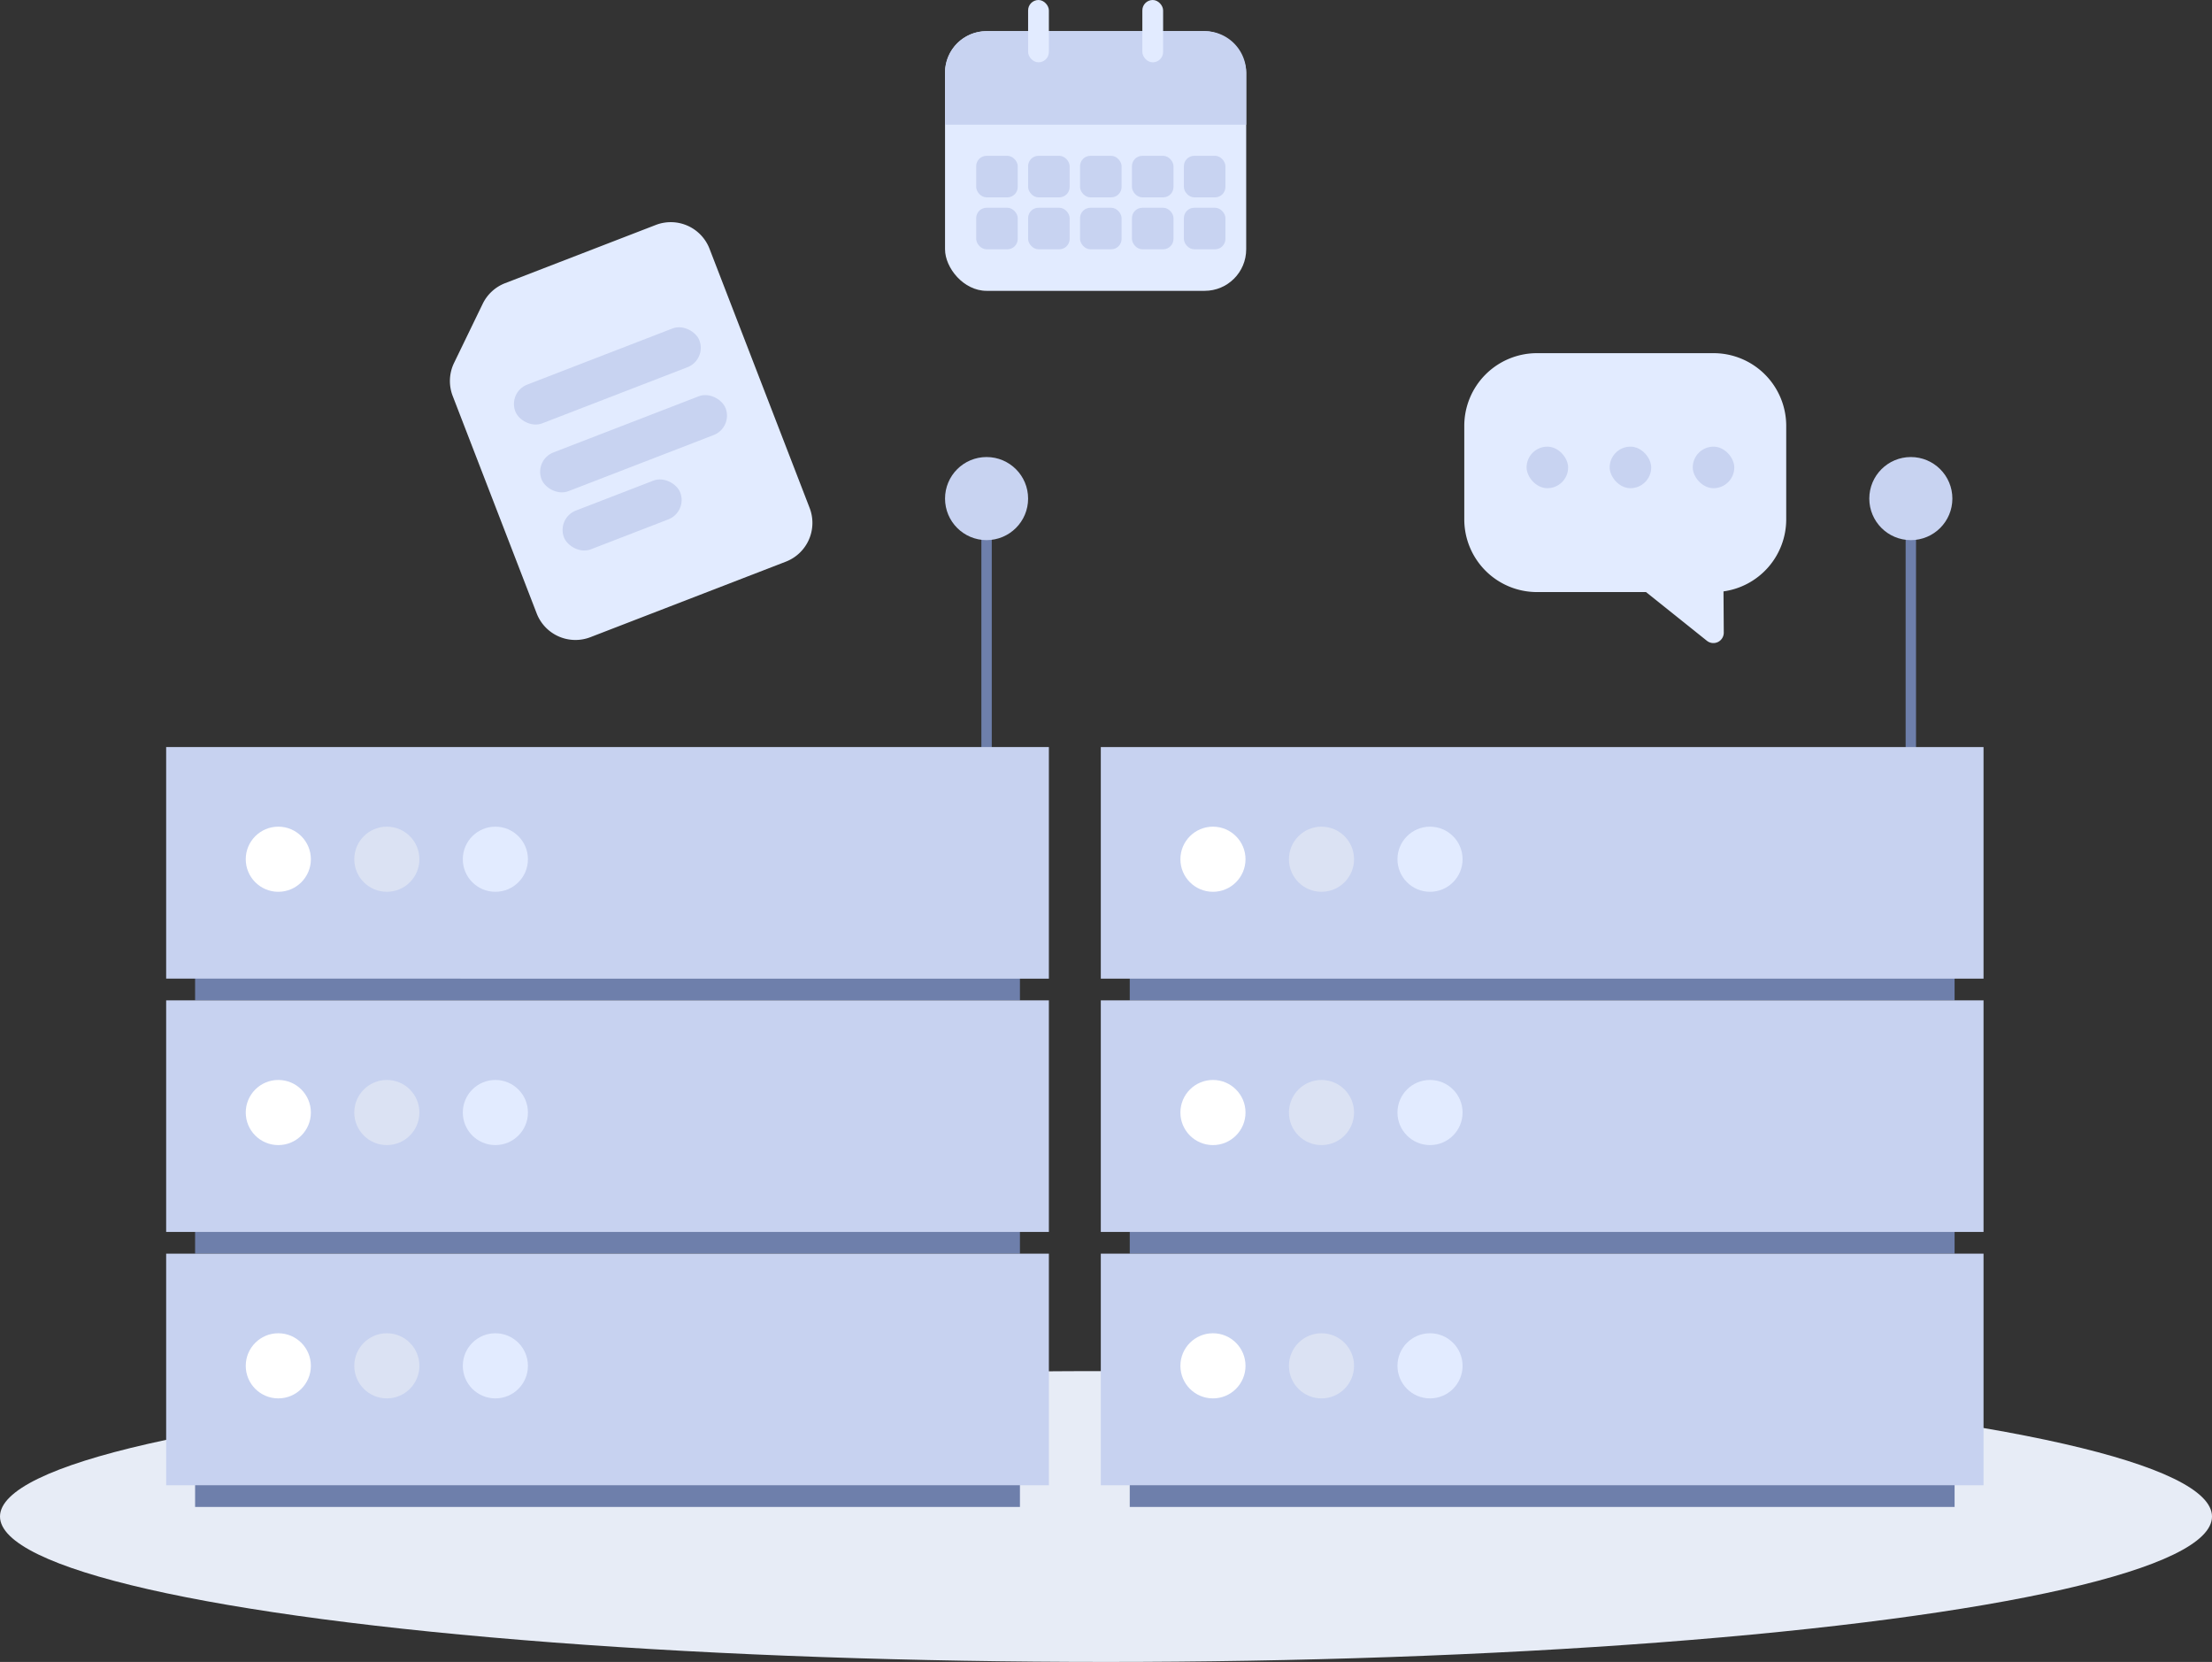 <svg width="213" height="160" fill="none" xmlns="http://www.w3.org/2000/svg"><rect width="100%" height="100%" fill="#333333" stroke="none"/><ellipse cx="106.5" cy="146" rx="106.5" ry="14" fill="#E7ECF6"/><path d="M95 83.5v-33m89 33v-33" stroke="#6E7FAB"/><circle cx="95" cy="48" r="4" fill="#C8D3F1"/><circle cx="184" cy="48" r="4" fill="#C8D3F1"/><path fill="#6E7FAB" d="M18.787 85.857h79.426v10.451H18.787z"/><path fill="#C7D2F0" d="M16 71.922h85v22.295H16z"/><circle cx="26.799" cy="82.721" r="3.135" fill="#fff"/><circle cx="37.25" cy="82.721" r="3.135" fill="#DBE2F3"/><circle cx="47.701" cy="82.721" r="3.135" fill="#E2EBFF"/><path fill="#6E7FAB" d="M108.787 85.857h79.426v10.451h-79.426z"/><path fill="#C7D2F0" d="M106 71.922h85v22.295h-85z"/><circle cx="116.799" cy="82.721" r="3.135" fill="#fff"/><circle cx="127.25" cy="82.721" r="3.135" fill="#DBE2F3"/><circle cx="137.701" cy="82.721" r="3.135" fill="#E2EBFF"/><path fill="#6E7FAB" d="M18.787 110.242h79.426v10.451H18.787z"/><path fill="#C7D2F0" d="M16 96.307h85v22.295H16z"/><circle cx="26.799" cy="107.106" r="3.135" fill="#fff"/><circle cx="37.25" cy="107.106" r="3.135" fill="#DBE2F3"/><circle cx="47.701" cy="107.106" r="3.135" fill="#E2EBFF"/><path fill="#6E7FAB" d="M108.787 110.242h79.426v10.451h-79.426z"/><path fill="#C7D2F0" d="M106 96.307h85v22.295h-85z"/><circle cx="116.799" cy="107.106" r="3.135" fill="#fff"/><circle cx="127.25" cy="107.106" r="3.135" fill="#DBE2F3"/><circle cx="137.701" cy="107.106" r="3.135" fill="#E2EBFF"/><path fill="#6E7FAB" d="M18.787 134.627h79.426v10.451H18.787z"/><path fill="#C7D2F0" d="M16 120.693h85v22.295H16z"/><circle cx="26.799" cy="131.492" r="3.135" fill="#fff"/><circle cx="37.25" cy="131.492" r="3.135" fill="#DBE2F3"/><circle cx="47.701" cy="131.492" r="3.135" fill="#E2EBFF"/><path fill="#6E7FAB" d="M108.787 134.627h79.426v10.451h-79.426z"/><path fill="#C7D2F0" d="M106 120.693h85v22.295h-85z"/><circle cx="116.799" cy="131.492" r="3.135" fill="#fff"/><circle cx="127.25" cy="131.492" r="3.135" fill="#DBE2F3"/><circle cx="137.701" cy="131.492" r="3.135" fill="#E2EBFF"/><path fill-rule="evenodd" clip-rule="evenodd" d="M148 34a7 7 0 0 0-7 7v9a7 7 0 0 0 7 7h10.5l5.862 4.69a1 1 0 0 0 1.625-.788l-.026-3.967A7.002 7.002 0 0 0 172 50v-9a7 7 0 0 0-7-7h-17Z" fill="#E2EBFF"/><rect x="147" y="43" width="4" height="4" rx="2" fill="#C8D3F1"/><rect x="155" y="43" width="4" height="4" rx="2" fill="#C8D3F1"/><rect x="163" y="43" width="4" height="4" rx="2" fill="#C8D3F1"/><path d="M46.48 29.25a4 4 0 0 1 2.158-1.988l5.1-1.97 9.41-3.635a4 4 0 0 1 5.173 2.29l9.64 24.953a4 4 0 0 1-2.29 5.173l-18.82 7.27a4 4 0 0 1-5.173-2.29l-4.82-12.476-3.266-8.454a4 4 0 0 1 .132-3.186l2.756-5.688Z" fill="#E2EBFF"/><rect x="51.425" y="44.277" width="19" height="4" rx="2" transform="rotate(-21.122 51.425 44.277)" fill="#C8D3F1"/><rect x="48.902" y="37.747" width="19" height="4" rx="2" transform="rotate(-21.122 48.902 37.747)" fill="#C8D3F1"/><rect x="53.587" y="49.874" width="12" height="4" rx="2" transform="rotate(-21.122 53.587 49.874)" fill="#C8D3F1"/><rect x="91" y="3" width="29" height="25" rx="4" fill="#E2EBFF"/><rect x="94" y="20" width="4" height="4" rx="1" fill="#C8D3F1"/><rect x="94" y="15" width="4" height="4" rx="1" fill="#C8D3F1"/><rect x="99" y="20" width="4" height="4" rx="1" fill="#C8D3F1"/><rect x="99" y="15" width="4" height="4" rx="1" fill="#C8D3F1"/><rect x="104" y="20" width="4" height="4" rx="1" fill="#C8D3F1"/><rect x="104" y="15" width="4" height="4" rx="1" fill="#C8D3F1"/><rect x="109" y="20" width="4" height="4" rx="1" fill="#C8D3F1"/><rect x="109" y="15" width="4" height="4" rx="1" fill="#C8D3F1"/><rect x="114" y="20" width="4" height="4" rx="1" fill="#C8D3F1"/><rect x="114" y="15" width="4" height="4" rx="1" fill="#C8D3F1"/><path fill-rule="evenodd" clip-rule="evenodd" d="M120 12H91V7a4 4 0 0 1 4-4h21a4 4 0 0 1 4 4v5Z" fill="#C8D3F1"/><rect x="99" width="2" height="6" rx="1" fill="#E2EBFF"/><rect x="110" width="2" height="6" rx="1" fill="#E2EBFF"/></svg>